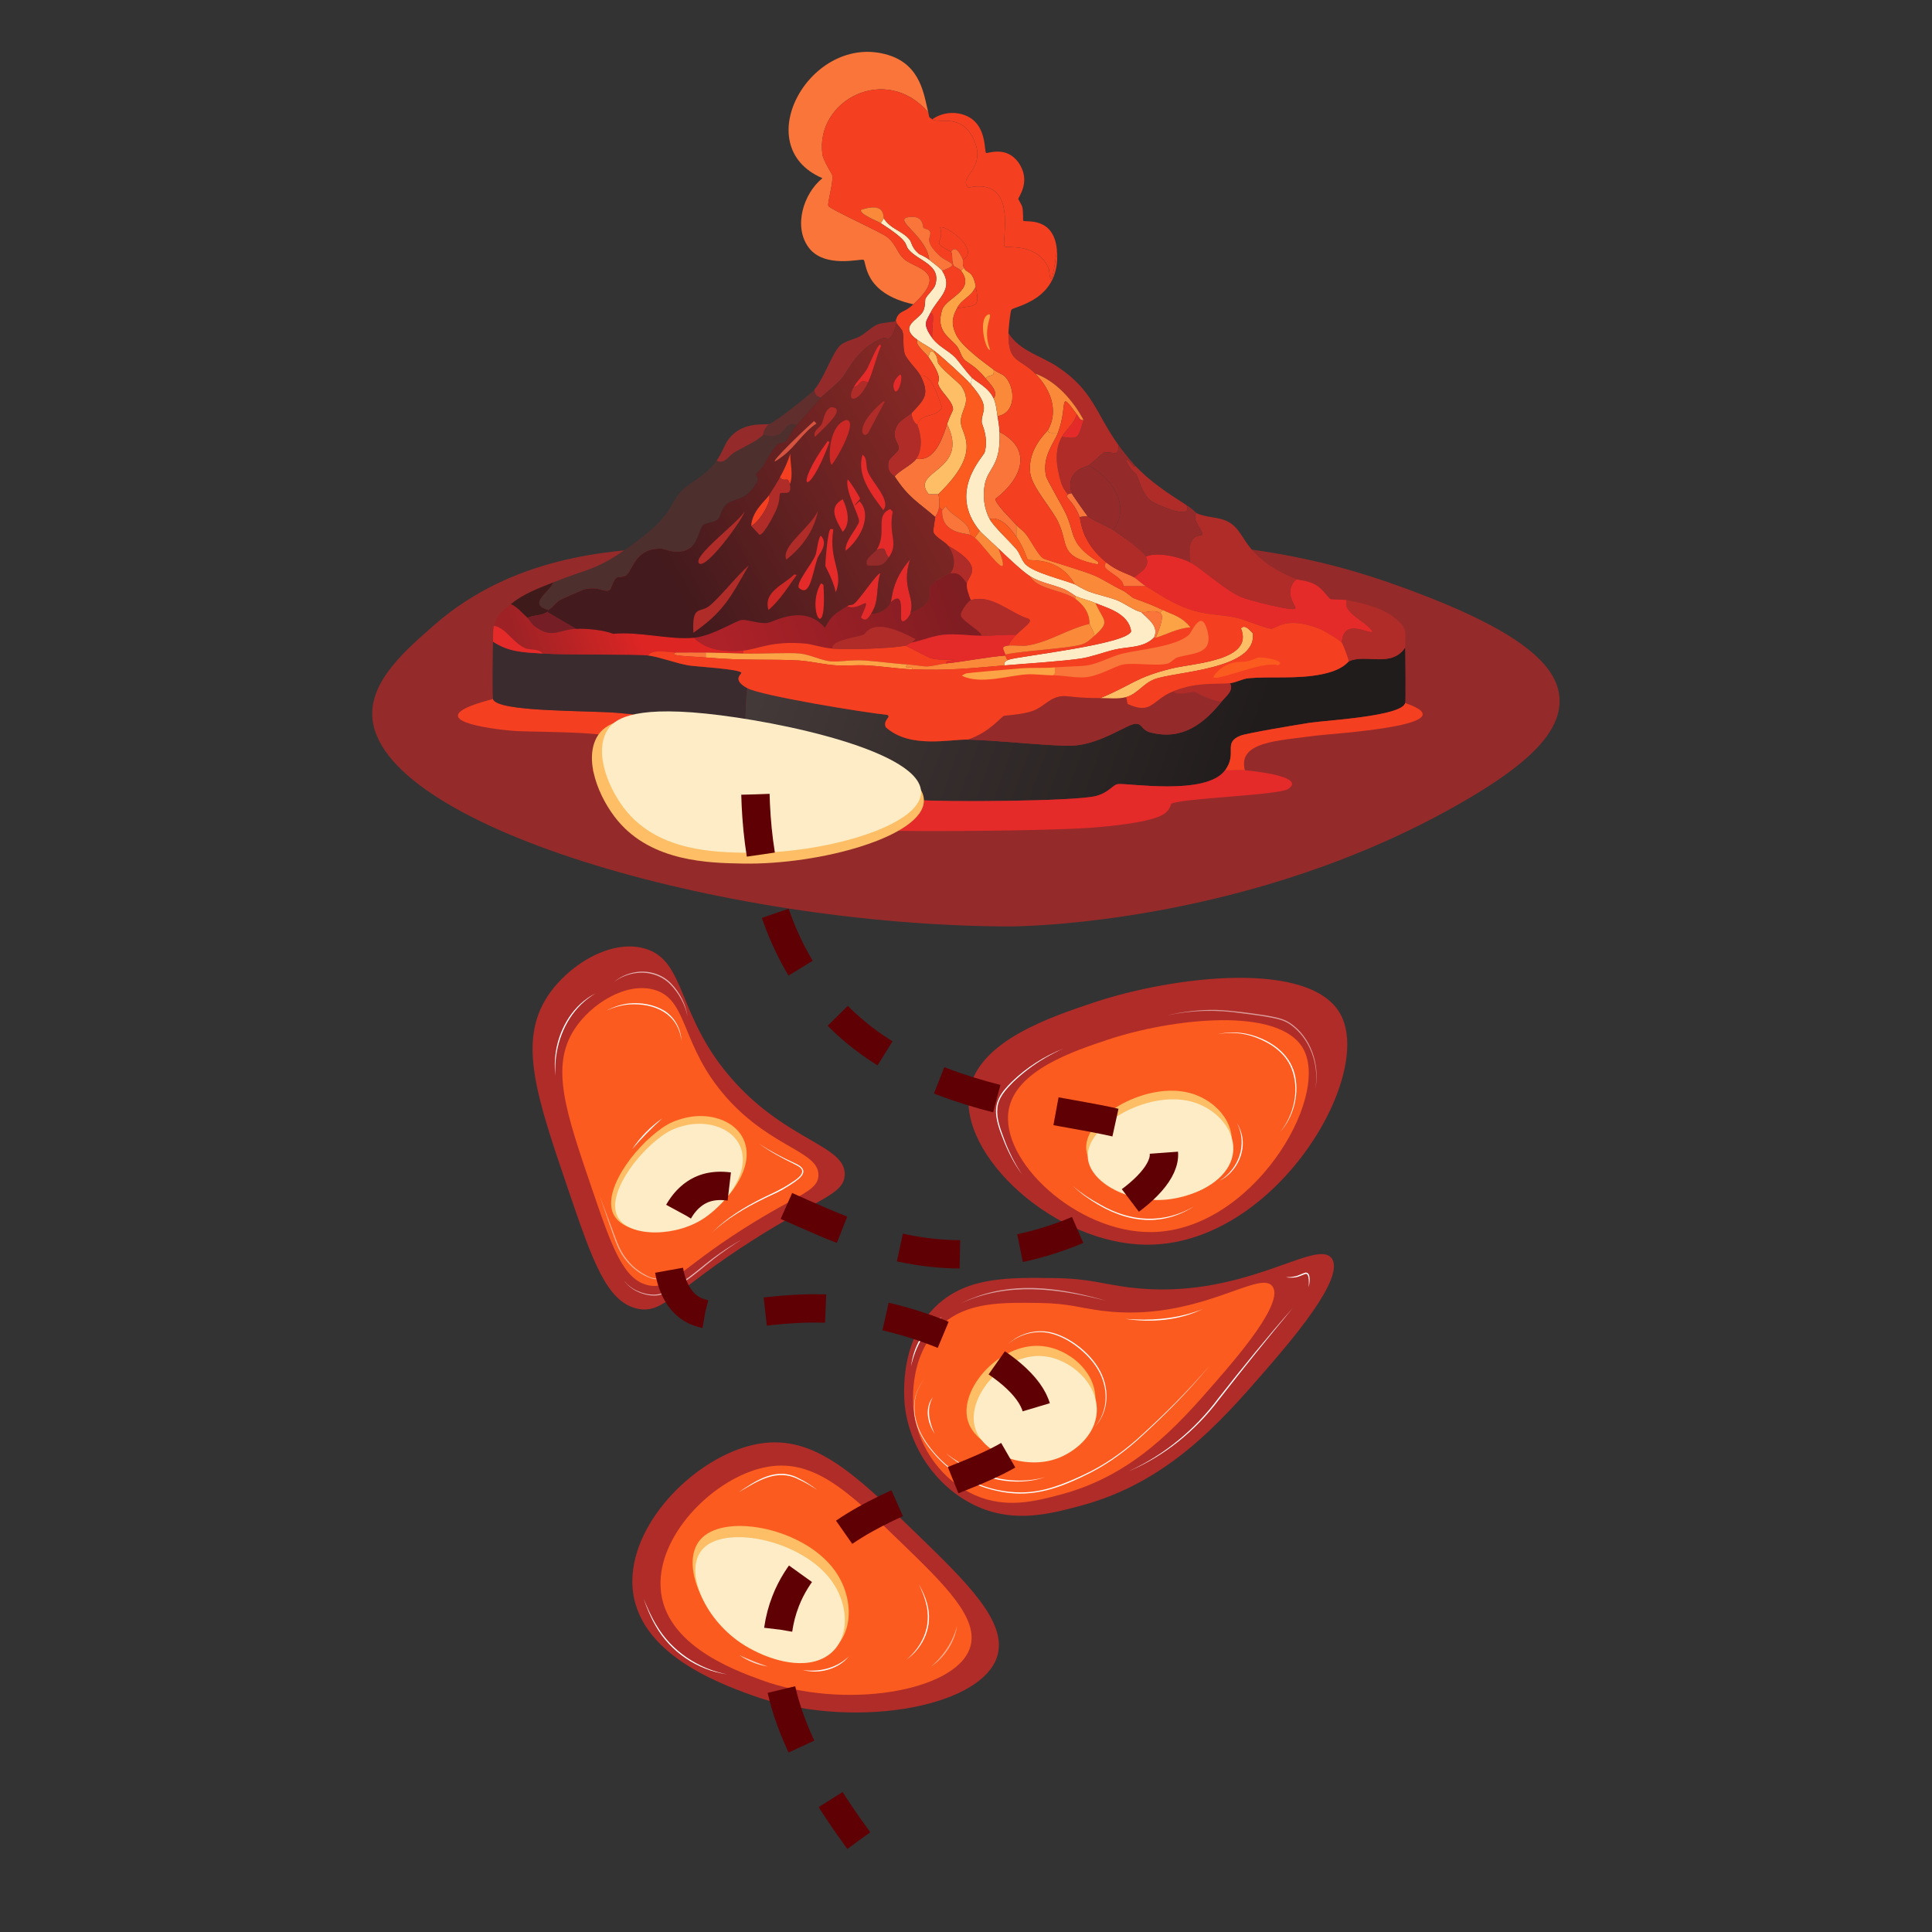 <?xml version="1.0" encoding="utf-8"?>
<!-- Generator: Adobe Illustrator 28.3.0, SVG Export Plug-In . SVG Version: 6.00 Build 0)  -->
<svg version="1.1" id="Layer_1" xmlns="http://www.w3.org/2000/svg" xmlns:xlink="http://www.w3.org/1999/xlink" x="0px" y="0px"
	 viewBox="0 0 1500 1500" style="enable-background:new 0 0 1500 1500;" xml:space="preserve"><rect x="0" y="0" width="1500" height="1500" fill="#333333" stroke="none"/>
<style type="text/css">
	.st0{display:none;}
	.st1{display:inline;fill:#FBFBFB;}
	.st2{display:inline;fill:#A9C766;}
	.st3{display:inline;fill:#A6C465;}
	.st4{display:inline;fill:#A99146;}
	.st5{display:inline;fill:#659857;}
	.st6{display:inline;fill:#588853;}
	.st7{display:inline;fill:#8CAB56;}
	.st8{display:inline;fill:#62832E;}
	.st9{display:inline;fill:#687314;}
	.st10{display:inline;fill:#CDE7F1;}
	.st11{fill:none;stroke:#FFFFFF;stroke-miterlimit:10;}
	.st12{fill:#97B175;}
	.st13{fill:#2D5938;}
	.st14{fill:#588853;}
	.st15{fill:#53844A;}
	.st16{fill:#659857;}
	.st17{fill:#2C4C3D;}
	.st18{fill:#3A512F;}
	.st19{fill:#3D673D;}
	.st20{fill:#99B581;}
	.st21{fill:#7DB06D;}
	.st22{fill:#8CAB56;}
	.st23{fill:#6F8C58;}
	.st24{fill:#8CBC90;}
	.st25{fill:#C8D2A3;}
	.st26{fill:#BA8D54;}
	.st27{fill:#87745A;}
	.st28{fill:#798056;}
	.st29{fill:#A9C766;}
	.st30{fill:#CFDFDD;}
	.st31{fill:#427130;}
	.st32{fill:#A6C465;}
	.st33{fill:#FBFBFB;}
	.st34{fill:#EBF6F4;}
	.st35{fill:#30614E;}
	.st36{fill:#367353;}
	.st37{fill:#78987B;}
	.st38{fill:#C6CAC6;}
	.st39{fill:#A4C5BF;}
	.st40{fill:#E1E4DA;}
	.st41{fill:#306957;}
	.st42{fill:#54928E;}
	.st43{fill:#336F6B;}
	.st44{fill:#B3D1AD;}
	.st45{fill:#E8C059;}
	.st46{fill:#E9BE5C;}
	.st47{fill:#FBE9CE;}
	.st48{fill:#ABB9B3;}
	.st49{fill:#8FA497;}
	.st50{fill:#6CA898;}
	.st51{fill:#F2D89D;}
	.st52{fill:#FFFFFF;}
	.st53{opacity:0.75;}
	.st54{opacity:0.51;}
	.st55{opacity:0.55;}
	.st56{fill:#EDCB7D;}
	.st57{opacity:0.65;}
	.st58{opacity:0.62;}
	.st59{opacity:0.5;}
	.st60{fill:none;stroke:#42210B;stroke-width:22;stroke-miterlimit:10;stroke-dasharray:47;}
	.st61{fill:#388DB5;}
	.st62{fill:#4EA3C8;}
	.st63{fill:url(#SVGID_1_);}
	.st64{fill:#7CC7E0;}
	.st65{fill:#ABE1EE;}
	.st66{fill:#CDE7F1;}
	.st67{fill:#66B4D4;}
	.st68{fill:#EAF6F9;}
	.st69{fill:#D0DCE1;}
	.st70{fill:#0B84B0;}
	.st71{fill:#6DB5D0;}
	.st72{fill:#BCBCBC;}
	.st73{fill:#FAFDFD;}
	.st74{fill:none;stroke:#093B4F;stroke-width:22;stroke-miterlimit:10;stroke-dasharray:47;}
	.st75{fill:#AF2C28;}
	.st76{fill:#FC5B1F;}
	.st77{fill:#FDBE65;}
	.st78{fill:#FDECC5;}
	.st79{fill:#942B2A;}
	.st80{fill:#F53F21;}
	.st81{fill:url(#SVGID_00000182529797039492290110000016729683709492464027_);}
	.st82{fill:#3A2C2E;}
	.st83{fill:#E42B2A;}
	.st84{fill:#F9753A;}
	.st85{fill:#4D2F2D;}
	.st86{fill:url(#SVGID_00000009561033830812210760000013445333830324810640_);}
	.st87{fill:#5F2E2D;}
	.st88{fill:#3E1B1A;}
	.st89{fill:#FA8939;}
	.st90{fill:#FCA445;}
	.st91{fill:url(#SVGID_00000005982644851279487650000017795051466454448562_);}
	.st92{fill:#751E26;}
	.st93{fill:url(#SVGID_00000027579921149941464070000010362302763516065700_);}
	.st94{fill:#CC2825;}
	.st95{fill:#D5533F;}
	.st96{fill:none;stroke:#5F0005;stroke-width:22;stroke-miterlimit:10;stroke-dasharray:47;}
</style>
<g>
	<path class="st75" d="M892.32,966.36c97.76-1.12,174.36-129.8,148.69-178.44c-22.87-43.35-130.57-29.97-191.22-9.75
		c-34.24,11.41-90,29.99-97.1,68.39C743.43,896.57,819.2,967.19,892.32,966.36z"/>
	<path class="st76" d="M894.09,956.59c77.63-0.89,138.45-103.07,118.07-141.7c-18.16-34.43-103.68-23.8-151.85-7.75
		c-27.19,9.06-71.47,23.82-77.11,54.31C775.87,901.18,836.03,957.26,894.09,956.59z"/>
	<path class="st77" d="M905.27,924.6c16.38-1.77,39.72-10.21,48.07-27.12c10.14-20.52-6.98-43.02-29.9-48.97
		c-32.98-8.57-78.24,17.03-80.08,40.61C841.73,909.94,874.06,927.96,905.27,924.6z"/>
	<g>
		<path class="st52" d="M994.02,878.78c10.89-13.47,15.21-33.44,8.52-49.67c-4.87-11.86-16.07-19.39-27.73-23.73
			c-9.41-3.56-19.83-4.29-29.76-2.38c9.88-2.34,20.45-1.76,30.02,1.66c14.84,5.22,27.46,15.3,30.62,31.39
			C1008.49,851.03,1004.09,867.35,994.02,878.78L994.02,878.78z"/>
	</g>
	<g>
		<path class="st52" d="M927.08,936.65c-28.7,18.15-58.03,11.07-84.21-7.69c-3.48-2.52-6.82-5.22-9.95-8.15
			c6.53,5.56,13.68,10.31,21.21,14.36C877.61,948.76,903.25,950.52,927.08,936.65L927.08,936.65z"/>
	</g>
	<g>
		<path class="st52" d="M793.56,911.91c-6.31-8.61-11.22-18.22-14.99-28.19c-1.95-4.95-3.85-10-4.77-15.32
			c-2.32-12.62,3.27-20.09,11.78-28.52c11.51-11.17,25.31-19.9,40.18-25.85c-9.73,4.34-19.02,9.67-27.48,16.11
			c-4.22,3.22-8.28,6.67-12.07,10.38c-5.43,5.57-11.21,11.81-11.84,19.88c-0.78,7.99,2.18,15.63,4.9,23.04
			C782.87,893.47,787.6,903.06,793.56,911.91L793.56,911.91z"/>
	</g>
	<g>
		<path class="st52" d="M946.88,916.74c15.1-9.38,21.8-28.35,13.65-44.58c1.13,1.84,2.02,3.83,2.74,5.88
			C968.56,892.68,960.59,909.95,946.88,916.74L946.88,916.74z"/>
	</g>
	<g class="st53">
		<path class="st52" d="M937.33,920.99c-5.8,3.81-12.62,6.18-19.54,6.74C924.46,925.8,930.87,923.59,937.33,920.99L937.33,920.99z"
			/>
	</g>
	<g class="st54">
		<path class="st52" d="M1021.17,845.8c3.31-18.89-3.94-39.98-20.14-50.86c-5.35-3.52-11.98-4.42-18.19-5.59
			c-6.34-1.1-12.75-1.87-19.15-2.69c-19.16-2.86-38.71-2.44-57.65,1.75c12.56-3.04,25.5-4.6,38.44-4.33
			c12.94,0.52,25.73,2.39,38.53,4.29c6.34,1.22,13.02,2.16,18.53,5.82C1017.93,805.24,1025.06,826.79,1021.17,845.8L1021.17,845.8z"
			/>
	</g>
	<path class="st78" d="M906.48,931.28c16.38-1.77,39.72-10.21,48.07-27.12c10.14-20.52-6.98-43.02-29.9-48.97
		c-32.98-8.57-78.24,17.03-80.08,40.61C842.94,916.62,875.27,934.65,906.48,931.28z"/>
</g>
<g>
	<path class="st75" d="M839.43,1168.94c66.53-17.97,106.94-63.33,142.03-103.75c19.63-22.62,63.71-73.4,52.39-88.31
		c-12.14-16-69.53,33.65-157.11,22.67c-20.11-2.52-30.88-6.87-57.86-7.24c-35.96-0.5-67.48-0.94-91.07,20.74
		c-32.09,29.49-25.49,77.84-24.92,81.56c5.05,33.24,27.11,62.41,56.53,75.29C788,1182.41,814.62,1175.64,839.43,1168.94z"/>
	<path class="st76" d="M824.45,1160.11c55.93-15.1,89.91-53.24,119.4-87.22c16.51-19.01,53.56-61.71,44.04-74.24
		c-10.21-13.45-58.46,28.29-132.09,19.06c-16.91-2.12-25.96-5.77-48.64-6.09c-30.24-0.42-56.73-0.79-76.57,17.44
		c-26.98,24.8-21.43,65.44-20.95,68.57c4.25,27.95,22.79,52.47,47.53,63.3C781.22,1171.44,803.59,1165.75,824.45,1160.11z"/>
	<path class="st77" d="M817.32,1125.94c13.75-5.08,31.37-18.33,33.02-37.19c2.01-22.88-20.51-42.3-42.57-43.76
		c-31.75-2.1-62.82,32.98-56.55,57.3C756.77,1123.78,791.12,1135.62,817.32,1125.94z"/>
	<g>
		<path class="st73" d="M849.65,1108.21c11.46-12.88,11.12-31.43,2.34-45.65c-7.53-12.31-22.62-24.19-36.78-27.44
			c-11.36-2.59-23.7,0.7-32.47,8.35c8.59-8.08,21.09-11.57,32.64-9.13c14.45,3.16,29.81,15.12,37.39,27.75
			C861.61,1076.48,861.71,1095.61,849.65,1108.21L849.65,1108.21z"/>
	</g>
	<g>
		<path class="st52" d="M939.1,1060.35c-17.05,20.72-36.12,39.68-55.99,57.69c-12.52,11.11-26.47,20.88-41.71,27.94
			c-22.5,10.95-43.09,17.3-68.19,11.35c-19.8-4.36-37.78-15.59-50.33-31.51c-8.49-10.26-14.64-23.5-12.97-37.08
			c0.79-6.67,3.53-13.13,7.94-18.19c-4.35,5.12-6.99,11.58-7.69,18.22c-1.47,13.48,4.73,26.52,13.17,36.69
			c16.61,21.09,43.13,33.44,69.91,33.23c16.84-0.07,32.76-6.41,47.79-13.49c15.2-6.97,29.11-16.61,41.64-27.65
			C902.59,1099.64,921.74,1080.77,939.1,1060.35L939.1,1060.35z"/>
	</g>
	<g class="st55">
		<path class="st52" d="M858.87,1009.96c-38.06-9.71-76.27-14.85-113.18,2.08c4.32-2.15,8.8-4,13.36-5.61
			C791.41,994.91,826.71,1000.5,858.87,1009.96L858.87,1009.96z"/>
	</g>
	<g>
		<path class="st52" d="M1003.76,1015.49c-19.48,23.31-38.51,46.96-57.18,70.91c-18.25,24.35-42.58,44.19-70.68,56.06
			c27.7-12.54,51.75-32.35,69.9-56.68C964.53,1061.89,983.7,1038.3,1003.76,1015.49L1003.76,1015.49z"/>
	</g>
	<g>
		<path class="st52" d="M1016.12,999.45c-0.06-2.2,0.81-10.58-2.34-10.44c-2.72,0.8-5.34,2.43-8.29,2.72
			c-2.35,0.36-4.75,0.35-7.09-0.06c2.35,0,4.69-0.18,6.94-0.7c2.95-0.5,5.41-2.21,8.33-2.94
			C1018.22,987.88,1016.64,996.72,1016.12,999.45L1016.12,999.45z"/>
	</g>
	<g>
		<path class="st52" d="M811.33,1146.95c-23.42,7.65-49.05,1.71-68.82-12.34c-2.82-1.98-5.56-4.07-8.17-6.31
			c2.75,2.06,5.54,4.07,8.44,5.9C763.01,1147.61,787.59,1153.28,811.33,1146.95L811.33,1146.95z"/>
	</g>
	<g>
		<path class="st52" d="M725.65,1113.12c-4.82-7.21-7.33-17.07-3.41-25.22c0.58-1.12,1.26-2.2,2.09-3.14
			C718.95,1093.49,721.52,1104.41,725.65,1113.12L725.65,1113.12z"/>
	</g>
	<g>
		<path class="st52" d="M731.67,1022.3c-13.17,8.74-21.07,23.37-24.33,38.57c0.23-1.95,0.59-3.88,1.01-5.81
			C711.38,1041.69,719.42,1028.93,731.67,1022.3L731.67,1022.3z"/>
	</g>
	<g>
		<path class="st52" d="M933.8,1016.35c-18.59,8.98-40.05,10.62-60.28,7.63c2.56,0.18,5.11,0.36,7.67,0.43
			C899.05,1025.18,917.13,1023.04,933.8,1016.35L933.8,1016.35z"/>
	</g>
	<path class="st78" d="M820.6,1132.43c13.07-4.71,29.67-17.36,30.89-35.8c1.48-22.39-20.45-41.85-41.6-43.71
		c-30.43-2.67-59.49,31.1-53.01,55.06C762.59,1129.14,795.7,1141.4,820.6,1132.43z"/>
</g>
<g>
	<path class="st75" d="M583.03,1315.93c75.45,27.65,177.19,10.94,190.94-29.15c9.18-26.77-22.95-57.88-62.97-96.64
		c-48.74-47.2-80.95-78.4-125.82-68.44c-44.16,9.8-93.3,57.85-94.21,104.72C489.88,1281.79,556.67,1306.27,583.03,1315.93z"/>
	<path class="st76" d="M590.94,1304.32c64.04,23.47,150.41,9.28,162.08-24.75c7.79-22.72-19.48-49.13-53.45-82.03
		c-41.37-40.07-68.72-66.55-106.8-58.09c-37.49,8.32-79.2,49.1-79.97,88.89C511.87,1275.35,568.56,1296.13,590.94,1304.32z"/>
	<path class="st77" d="M573.94,1272.78c16.17,11.02,43.72,21.5,64.17,13.03c24.82-10.29,26.48-43.23,10.29-66.08
		c-23.3-32.87-83.76-45.08-103.41-25.73C527.63,1211.09,543.14,1251.78,573.94,1272.78z"/>
	<g>
		<path class="st52" d="M703.67,1288.68c13.02-10.99,19.62-26.54,15.42-43.41c-1.22-5.28-3.37-10.32-5.75-15.23
			c2.75,4.73,5.09,9.73,6.5,15.05C724.53,1261.95,717.58,1278.55,703.67,1288.68L703.67,1288.68z"/>
	</g>
	<g>
		<path class="st52" d="M564.48,1299.97c-22.97-3.34-43.98-17.4-55.42-37.65c-3.89-6.64-6.83-13.78-9.31-21.04
			c2.87,7.11,5.97,14.14,9.97,20.65C521.46,1281.87,541.87,1295.53,564.48,1299.97L564.48,1299.97z"/>
	</g>
	<g>
		<path class="st52" d="M573.06,1158.86c14.13-9.69,30.07-20.31,47.24-11.02c5.14,2.48,9.9,5.64,14.4,9.08
			c-4.74-3.08-9.56-6.08-14.73-8.38C602.82,1139.76,587.72,1150.28,573.06,1158.86L573.06,1158.86z"/>
	</g>
	<g>
		<path class="st52" d="M623.13,1296.51c12.71,2,26.56-1.37,35.9-10.48c-1.02,1.27-2.18,2.44-3.4,3.54
			C646.85,1297.02,634.18,1299.56,623.13,1296.51L623.13,1296.51z"/>
	</g>
	<g class="st53">
		<path class="st52" d="M596,1293.86c-7.81-1.2-15.41-4.23-21.88-8.77C581.3,1288.44,588.5,1291.32,596,1293.86L596,1293.86z"/>
	</g>
	<g class="st54">
		<path class="st52" d="M722.92,1293.95c8.31-7.27,15.08-16.47,18.7-26.96c0.6-1.47,0.94-3.02,1.46-4.54
			C741.13,1275.13,733.43,1286.7,722.92,1293.95L722.92,1293.95z"/>
	</g>
	<path class="st78" d="M575.17,1275.58c15.56,10.5,41.96,20.65,61.34,13.02c23.52-9.27,24.66-39.99,8.92-61.52
		c-22.65-30.98-80.45-43.19-98.92-25.4C530.2,1217.39,545.53,1255.57,575.17,1275.58z"/>
</g>
<g class="st57">
	<path class="st52" d="M636.76,896.46c8.79,6.69,9.24,20.4,1.53,28.1c-2.47,2.51-5.57,4.36-8.92,5.28c3.17-1.29,6.08-3.26,8.35-5.8
		C644.8,916.24,644.44,903.74,636.76,896.46L636.76,896.46z"/>
</g>
<g>
	<path class="st75" d="M569.89,839.54c-45.16-50.1-36.54-93.92-69.53-103.17c-26.55-7.45-59.66,13.2-75.36,37.33
		c-22.9,35.2-8.52,77.42,16.09,149.67c18.88,55.42,29.88,87.7,54.06,92.74c20.14,4.2,28.77-14.81,90.02-53.71
		c50.78-32.25,69.76-35,70.65-49.89C657.21,889.44,612.25,886.53,569.89,839.54z"/>
	<path class="st76" d="M564.89,853.07c-37.05-41.11-29.98-77.06-57.04-84.65c-21.78-6.11-48.95,10.83-61.83,30.63
		c-18.79,28.88-6.99,63.52,13.2,122.8c15.49,45.47,24.51,71.95,44.35,76.09c16.53,3.44,23.6-12.15,73.86-44.07
		c41.66-26.46,57.23-28.72,57.97-40.93C636.53,894.01,599.65,891.63,564.89,853.07z"/>
	<path class="st77" d="M549.03,943.53c13.89-9.85,30.96-29.02,30.68-47.92c-0.34-22.93-26.06-33.73-49.38-27.26
		c-4.74,1.32-9.75,2.85-16.3,7.41c-22.48,15.64-47.93,50.66-36.92,68.45C487.13,960.38,525.87,959.95,549.03,943.53z"/>
	<g>
		<path class="st52" d="M589.18,887.88c8.85,5.84,18.2,10.79,27.83,15.19c6.64,2.9,9.53,6.54,3.19,12.13
			c-4.12,3.45-8.71,6.08-13.32,8.8c-4.67,2.55-9.58,4.53-14.32,6.92c-14.24,6.97-27.98,15.11-39.66,25.96
			c11.29-11.29,25.02-19.72,39.25-26.77c7.13-3.49,14.4-6.62,21.03-11.04c3.14-2.17,10.9-6.29,9.45-10.79
			c-1.05-2.26-3.85-3.34-5.97-4.52C607.14,899.19,597.78,894.08,589.18,887.88L589.18,887.88z"/>
	</g>
	<g>
		<path class="st52" d="M529.11,808.28c-2.5-21.41-20.79-29.61-40.47-28.45c-6.16,0.49-12.18,2.24-17.77,4.86
			c5.43-3,11.48-4.96,17.7-5.63c9.28-0.84,19.12,0.82,27.17,5.64C523.82,789.67,528.75,798.88,529.11,808.28L529.11,808.28z"/>
	</g>
	<g>
		<path class="st52" d="M514.26,868.25c-8.3,7.47-16.13,15.48-23.43,23.93C497.07,882.85,505.08,874.68,514.26,868.25L514.26,868.25
			z"/>
	</g>
	<g class="st58">
		<path class="st52" d="M533.8,789.08c-1.92-9.44-6.81-18.08-13.45-24.93c-6.74-6.79-16.63-9.89-26.09-8.7
			c-6.32,0.71-12.43,3.14-17.58,6.99c4.91-4.19,11.08-6.86,17.48-7.75c9.64-1.44,20.01,1.73,26.83,8.82
			C527.68,770.5,532.43,779.47,533.8,789.08L533.8,789.08z"/>
	</g>
	<g>
		<path class="st52" d="M462.45,771.23c-16.57,9.68-26.72,26.71-30.12,45.33c-1.14,6.14-1.49,12.42-1.15,18.69
			c-0.75-6.25-0.59-12.6,0.39-18.82C434.52,797.75,445.25,779.87,462.45,771.23L462.45,771.23z"/>
	</g>
	<g class="st59">
		<path class="st52" d="M522.89,986.74c-3.81,4.76-10.37,7.72-16.47,6.04c-5.92-1.76-11.28-5.16-15.82-9.32
			c-3-2.82-5.62-6.01-7.85-9.48c-4.27-7.05-6.5-14.99-9.33-22.64c-2.02-5.73-6.03-17.34-7.95-23.1c2.22,5.69,6.56,17.12,8.68,22.84
			c2.96,7.51,5.18,15.49,9.45,22.37c2.15,3.4,4.71,6.57,7.63,9.35c2.92,2.79,6.25,5.1,9.83,6.99
			C508.64,994.46,516.86,993.38,522.89,986.74L522.89,986.74z"/>
	</g>
	<g class="st58">
		<path class="st52" d="M575.93,962.32c-7.64,4.77-15.08,9.87-22.18,15.41c-7.11,5.54-13.83,11.61-21.26,16.74
			c-6.57,4.32-13.16,9.26-20.94,11.13c-5.65,0.93-11.52-0.41-16.64-2.78c-4.12-1.93-7.69-4.93-10.43-8.51
			c2.91,3.43,6.5,6.31,10.63,8.06c4.08,1.81,8.54,2.85,12.99,2.75c4.46,0.02,8.58-2.05,12.48-4.19c3.91-2.19,7.64-4.72,11.33-7.28
			c7.47-5.05,14.15-11.13,21.37-16.53C560.5,971.69,568.07,966.74,575.93,962.32L575.93,962.32z"/>
	</g>
	<path class="st78" d="M547.82,945.02c13.08-9.27,29.15-27.33,28.89-45.12c-0.32-21.6-24.54-31.77-46.5-25.67
		c-4.46,1.24-9.18,2.69-15.35,6.98c-21.16,14.73-45.14,47.71-34.76,64.45C489.53,960.88,526.01,960.48,547.82,945.02z"/>
</g>
<g>
	<g>
		<path class="st79" d="M514.5,425.25c-41.34,2.08-116.34,6.86-176.79,59.53c-22.67,19.75-49.42,43.07-48.71,70.36
			c2.22,84.93,269.34,163.33,494.29,164.16c7.95,0.03,188.18-1.28,353.58-97.41c43.95-25.54,75.36-51.1,73.96-79.38
			c-1.28-25.96-30.14-52.57-117.26-84.79C992.09,420.19,895.47,406.11,514.5,425.25z"/>
		<g>
			<g id="Background_00000176025957287753507500000001956462650451416486_" class="st0">
				<path class="st1" d="M1122.44-51c0,393.27,0,393.27,0,786.54c-393.27,0-393.27,0-786.54,0c0-393.27,0-393.27,0-786.54
					C729.18-51,729.18-51,1122.44-51z"/>
			</g>
			<g>
				<path class="st80" d="M578.63,567.32c-0.05,3.63-1.79,6.74,0,11.14c6.61,16.21,103.89,20.49,108.69,23.43
					c2.44,1.5,1.67,11.79,4.99,14.59c-11.46,10.26-47.13-1.6-49.54-0.77c-1.31,0.45,1.06,1.36,0.38,3.84
					c-0.98-1.95-3.85-3.87-5.76-4.61c-25.45-9.79-148.18-3.75-171.29-12.29c-19.7-7.28,15.49-16.9,31.49-17.67
					c7.89-19.51-79.38-15.68-100.62-17.67c-26.85-2.51-70.15-10.18-14.21-24.58c2.97,10.24,73.52,8.73,97.16,10.75
					C512.94,556.32,545.83,562.77,578.63,567.32z"/>
				<g>
					
						<linearGradient id="SVGID_1_" gradientUnits="userSpaceOnUse" x1="4090.7" y1="-994.453" x2="5118.183" y2="-621.104" gradientTransform="matrix(0.426 0 0 0.426 -1126.625 886)">
						<stop  offset="0" style="stop-color:#433938"/>
						<stop  offset="0.804" style="stop-color:#211C1C"/>
					</linearGradient>
					<path class="st63" d="M1090.95,545.81c-2.42,10.4-62.36,13.53-74.12,15.36c-8.74,1.36-49.05,8.07-53.77,9.99
						c-14,5.68-1.99,13.4-11.91,26.88c-14.83,20.16-75.98,9.63-83.34,10.75c-4.07,0.62-6.58,6.46-16.9,9.22
						c-15.52,4.15-118.21,4.81-138.26,3.07c-2.9-0.25-18.75-3.25-20.35-4.61c-3.32-2.8-2.55-13.1-4.99-14.59
						c-4.8-2.94-102.07-7.22-108.69-23.43c-1.79-4.39-0.05-7.5,0-11.14c0.16-10.94,0.36-22.13,1.54-33.03
						c10.72,5.84,90.53,18.95,108.69,20.74c3.49,1.96-3.64,3.81-1.15,9.6c18.7,16.86,49.62,9.28,63.75,9.6
						c24.68,0.55,68.19,5.64,82.57,4.61c21.15-1.51,41.79-16.95,47.62-16.9c6.09,0.06,3.71,4.82,12.29,6.91
						c24.17,5.9,40.67-6.87,54.92-24.58c3.13-3.89,9.13-8.13,6.14-13.83c4.47-0.47,9.58-3.4,14.21-3.84
						c17.38-1.65,37.38,0.85,56.84-3.07c16.81-3.39,20.05-9.47,21.12-9.99c12.95-6.28,33.07,5.32,43.78-10.75
						C1091.1,509.24,1091.44,543.72,1090.95,545.81z"/>
					<path class="st82" d="M421.17,507.41c22.15,1.42,71.96,0.21,82.19,1.54c8.65,1.12,21.57,6.03,31.11,7.68
						c5.41,0.94,40.21,2.8,41.09,5.76c0.32,1.07-7.59,5.26,4.61,11.91c-1.18,10.9-1.37,22.09-1.54,33.03
						c-32.8-4.55-65.69-11-98.7-13.83c-23.64-2.02-94.19-0.51-97.16-10.75c-0.62-2.14-0.26-39.21,0-44.55
						C395.19,506.41,407.01,506.5,421.17,507.41z"/>
				</g>
				<path class="st83" d="M966.52,598.05c4.44,0.28,48.82,4.72,33.41,14.59c-7.5,4.81-85.47,7.25-90.64,11.52
					c-0.36,0.3-0.68,4.37-5.38,7.68c-9.58,6.75-43.58,9.8-56.07,10.75c-39.43,3.02-197.64,4.22-231.97-0.77
					c-21.86-3.18-30.25-9.11-3.07-15.36c13.16-3.03,28.67-0.81,30.34-6.91c0.68-2.48-1.7-3.39-0.38-3.84
					c2.41-0.83,38.08,11.02,49.54,0.77c1.61,1.36,17.45,4.36,20.35,4.61c20.05,1.74,122.74,1.08,138.26-3.07
					c10.32-2.76,12.83-8.59,16.9-9.22c7.36-1.13,68.51,9.41,83.34-10.75C956.21,598.31,961.49,597.73,966.52,598.05z"/>
				<path class="st84" d="M720.73,87.26c-32.86-38.28-87.95-9.49-82.19,32.64c0.65,4.76,7.51,15.21,7.68,16.13
					c1,5.48-4.02,21.7-3.07,23.81c1.18,2.62,40.92,20.34,45.7,24.2c7.37,5.95,7.55,12.64,13.83,17.67
					c8.84,7.07,34.19,9.1,6.53,34.56c-39.58-8.63-36.24-33.44-38.79-34.56c-2.26-0.99-30.43,6.9-42.63-9.6
					c-11.94-16.16-4.11-41.77,10.75-53.77c-58.91-25.07-8.66-113.88,51.08-95.63C715.42,50.59,717.42,74.57,720.73,87.26z"/>
				<path class="st85" d="M618.57,329.98c-3.66,4.07-7.83,12.23-8.45,12.67c-5.29,3.73-4.39-5.02-17.67,19.2
					c-0.86,1.56-5.3,5.74-5.38,6.14c-0.64,3.21,4.37,1.64-2.3,10.75c-6.83,9.34-14.47,8.34-19.59,11.91
					c-6.14,4.27-4.8,10.24-8.45,13.06c-2.31,1.78-8.86,2.29-10.75,3.84c-3.05,2.5-3.91,13.35-9.99,17.67
					c-9.14,6.49-19.51,0.9-22.27,0.77c-20.8-0.97-22.96,17.82-27.65,20.74c-2.39,1.49-6.6,1.37-6.91,1.54
					c-3.54,1.92-3.96,8.72-6.14,9.99c-3.37,1.95-8.5-3.31-19.2-0.77c-1.02,0.24-18.33,7.86-19.2,8.45
					c-3.95,2.67-3.97,4.27-8.83,7.68c-16.33-4.82,0.1-12.78,3.84-21.51c26.44-10.68,32.56-8.9,57.99-26.88
					c33.68-23.82,30.93-31.04,39.56-41.86c7.69-9.64,19.01-11.84,29.19-25.73c5.95,3.31,9.57-3.75,13.44-6.14
					c5.63-3.48,19.05-9.49,22.66-13.83C611.96,342.7,606.79,325.86,618.57,329.98z"/>
				<path class="st83" d="M924.27,436.74c8.89,4.63,26.32,21.28,39.56,26.88c5.05,2.14,39.85,11.35,41.86,8.83
					c1.32-1.64-10.13-12.41,0.77-22.66c1.2,0.5,8.6,0.91,14.21,3.84c6.24,3.25,10.79,10.95,12.29,11.52
					c1.41,0.53,10.24,0.3,12.67,0.77c-3.34,10.08,13.1,15.03,19.97,24.2c-0.56,3.94-22.62-11.86-23.81,8.83
					c-1.56-2.04-14.21-9.54-17.28-10.75c-26.26-10.34-33.73,0.1-37.64,0c-3.22-0.09-22.65-7.69-26.12-8.45
					c-10.52-2.3-22.65-2.48-33.03-5.38c-16.92-4.72-28.38-13.63-38.02-19.2c-3.33-1.92-6.36-5.09-9.22-6.91
					c5.25-4.22,13.06-8.16,9.22-16.13C898.42,428.25,915.7,432.28,924.27,436.74z"/>
				<path class="st75" d="M1006.46,449.8c-10.9,10.25,0.55,21.02-0.77,22.66c-2.01,2.51-36.81-6.69-41.86-8.83
					c-13.24-5.6-30.67-22.25-39.56-26.88c-3.41-25.09,8-19.35,9.22-21.89c1.01-2.1-8.93-12.15-4.61-16.51
					c7.61,3.75,17.2,2.61,24.96,6.91C968.74,413.51,963.49,431.9,1006.46,449.8z"/>
				
					<linearGradient id="SVGID_00000073723548499520323700000001815012789553031337_" gradientUnits="userSpaceOnUse" x1="3806.218" y1="-939.512" x2="3599.587" y2="-874.966" gradientTransform="matrix(0.426 0 0 0.426 -1126.625 886)">
					<stop  offset="0" style="stop-color:#DD2524"/>
					<stop  offset="1" style="stop-color:#9E2225"/>
				</linearGradient>
				<path style="fill:url(#SVGID_00000073723548499520323700000001815012789553031337_);" d="M409.65,479.76
					c0.42,0.39,3.61,5.1,4.99,6.14c13.97,10.56,18.43,3.05,32.64,2.3c8.2-0.43,21.28,0.93,28.8,3.84
					c20.14-1.93,43.97,4.86,62.6,3.07c9.98,10.03,24.9,11.22,38.41,9.99c0,1.15,0,1.15,0,2.3c-9.73-0.27-19.45-0.62-29.19-0.77
					c-7.68-0.12-15.36,0.04-23.04,0c-5.41-0.03-18.77-3.08-21.51,2.3c-10.23-1.33-60.03-0.11-82.19-1.54
					c-1.62-3.51-10.78-3.12-12.67-3.84c-10.07-3.84-15.38-16.04-24.96-17.67c1.82-8,7.18-12.16,13.06-16.9
					C401.31,470.9,405.63,476.05,409.65,479.76z"/>
				<path class="st80" d="M820.58,194.02c-2.26,16.38-4.74,32.12-6.14,14.98c-8.74-21.22-33.37-15.98-34.56-17.67
					c-2.65-3.75,11.61-54.19-28.04-45.7c-8.57-8.51,14.71-14.21,4.22-37.25c-9.36-20.56-26.32-12.06-32.26-15.75
					c8.31-5.91,19.92-6.61,28.8-1.54c13.72,7.84,11.43,26.96,13.06,27.65c1.29,0.55,15.62-5.72,24.96,7.3
					c10.38,14.47-0.02,26.91,0,28.42c0.01,0.44,2.8,4.86,3.07,6.14c0.91,4.3,0.46,10.31,0.77,10.75
					C795.6,172.96,818.14,167.41,820.58,194.02z"/>
				<path class="st75" d="M868.2,345.34c1.01,10.57-4.4,4.47-11.14,6.14c-1.22,0.3-8.47,7.56-11.91,9.99
					c-1.19,0.84-18.5,3.6-13.06,21.51c-1.54,0.38-1.54,0.38-3.07,0.77c-0.24-0.49-3.74-3.96-5.38-9.6
					c-3.43-11.82-5.33-24.11,0.77-34.95c13.78,1.87,12.22,1.3,16.9-13.06c-8-15.02-21.36-30.37-37.64-36.1
					c-12.5-12.44-21.07-8.09-20.74-31.49c8.58,13.93,25.27,17.65,38.02,26.12C848.94,303.24,850.69,320.87,868.2,345.34z"/>
				<path class="st80" d="M966.52,598.05c-5.03-0.31-10.31,0.27-15.36,0c9.91-13.48-2.09-21.2,11.91-26.88
					c4.72-1.92,45.02-8.63,53.77-9.99c11.76-1.83,71.71-4.96,74.12-15.36c51.29,17.5-58.1,23.76-69.51,25.35
					C992.53,575.17,960.69,575.6,966.52,598.05z"/>
				<path class="st75" d="M1090.95,502.8c-10.71,16.07-30.83,4.47-43.78,10.75c-0.3-2.8-4.6-13.58-5.38-14.59
					c1.19-20.69,23.25-4.9,23.81-8.83c-6.87-9.16-23.31-14.11-19.97-24.2c12.29,2.37,27.23,5.7,37.25,13.83
					C1093.66,488.49,1090.69,490.75,1090.95,502.8z"/>
				<path class="st79" d="M695.38,249.33c1.21-0.06,0.58,1.18,0.77,1.54c-5.13,17.8-7.23,10.38-10.37,11.52
					c-20.03,7.28-27.72,26.24-31.88,31.11c-4.51,5.28-13.33,11.83-16.13,14.98c-3.66,0.27-5.87-2.73-5.38-6.14
					c7.43-8.61,14.18-29.54,20.35-34.56c3.78-3.07,10.84-4.39,15.36-6.91c4.31-2.4,8.83-7.38,13.83-9.22
					C685.06,250.49,694.55,249.92,695.38,249.33z"/>
				<path class="st87" d="M637.77,308.47c-6.39,7.19-12.77,14.36-19.2,21.51c-11.79-4.11-6.61,12.73-26.12,7.68
					c0.31-0.37-0.5-3.22,4.61-8.45c4.2-1.01,31.72-22.7,35.33-26.88C631.9,305.74,634.11,308.74,637.77,308.47z"/>
				<path class="st75" d="M881.26,361.47c11.44,12.29,25.78,21.71,39.94,30.72c5.84,12.76-24.29-0.92-27.27-3.07
					c-7.5-5.42-9.47-16.76-11.91-21.12c-0.32-0.57-3.96-2.27-7.68-9.99C873.71,351.97,881.46,366.09,881.26,361.47z"/>
				<path class="st79" d="M597.06,329.21c-5.11,5.23-4.3,8.08-4.61,8.45c-3.6,4.34-17.03,10.35-22.66,13.83
					c-3.87,2.39-7.5,9.45-13.44,6.14c4.18-5.7,6.16-12.44,9.22-16.51C576.19,326.98,593.27,330.12,597.06,329.21z"/>
				<path class="st88" d="M429.62,452.11c-3.74,8.73-20.17,16.68-3.84,21.51c-0.07,0.05-0.69,1.49-0.77,1.54
					c-6.13,3.42-9.97,1.92-15.36,4.61c-4.01-3.7-8.34-8.86-13.06-10.75C406.77,460.81,417.65,456.94,429.62,452.11z"/>
				<path class="st83" d="M421.17,507.41c-14.16-0.91-25.98-1-38.41-9.22c0.22-4.49-0.28-7.67,0.77-12.29
					c9.58,1.63,14.89,13.82,24.96,17.67C410.39,504.29,419.55,503.9,421.17,507.41z"/>
				<path class="st78" d="M771.42,309.24c2.04,4.53,2.21,9.07,3.07,13.83c0.75,4.12,1.36,8.11,1.54,12.29
					c1.17,27-9.04,27.52-11.52,41.09c-1.62,8.84-0.37,18.61,3.84,26.5c3.08,5.75,15.11,16.85,20.74,23.43
					c2.93,3.42,3.98,8.66,7.3,11.91c6.68,6.53,28.39,11.56,38.02,15.36c0.54,0.21,6.93,4.06,10.37,5.38
					c7.24,2.77,15.01,4.19,22.27,6.91c5.14,1.92,13.76,8.27,18.82,9.22c5.47,5.3,14.51,11.48,9.99,19.97
					c-8.15,8.18-20.29,6.82-30.34,9.22c-8.53,2.04-17.51,5.52-26.12,6.91c-12.34,2-43.74,4.08-59.53,5.38
					c-0.78-2.78,1.48-3.82,3.84-4.61c7.79-2.59,91.57-11.82,94.48-21.89c-1.96-14.3-19.73-18.4-27.65-21.89
					c-4.95-2.18-10.39-3.26-15.36-5.38c-0.48-0.2-5.02-3.76-8.83-5.38c-8.68-3.68-18.33-4.94-26.5-9.99
					c-5.93-3.66-18.89-15.99-24.58-21.51c-3.84-3.73-12.57-11.39-14.59-13.83c-25.22-30.35,2.88-57.64,3.84-61.06
					c3.16-11.33-2.23-21.81-2.3-23.04c-0.57-9.59,7.82-10.72-8.45-29.57c0.38-2.69,0.38-2.69,0.77-5.38
					C757.6,296.28,767.57,300.7,771.42,309.24z"/>
				<path class="st77" d="M725.34,273.91c2.69,2.54,2.69,7.53,3.07,8.07c4.84,6.86,16.25,14.92,18.43,18.43
					c8.1,12.99-1.84,18-0.77,28.42c0.92,9.01,16.71,22.07-17.67,54.92c-3.65,0-3.65,0-7.3,0c-15.42-18.77,32.42-17.24,14.21-54.54
					c1.65-5.09,4.57-10.54,4.61-11.14c0.39-6.33-10.14-14.22-11.52-19.97c-0.7-2.91,4.63-3.33-7.68-21.12
					C722.16,274.3,721.76,270.53,725.34,273.91z"/>
				<path class="st89" d="M821.35,336.12c-2.89,7.7-12.48,18.43-9.22,33.41c0.68,3.14,12.07,22.24,15.36,29.19
					c7.52,15.89,2.29,23.49,25.35,37.64c-0.19,0.96-0.19,0.96-0.38,1.92c-31.14-6.23-22.13-14.85-31.11-33.41
					c-5.05-10.44-20.1-26.57-21.51-37.64c-2.36-18.57,12.91-31.78,13.83-33.41C813.35,337.21,818.66,335.68,821.35,336.12z"/>
				<path class="st84" d="M728.41,383.74c1.05,2.42,1.1,7.45,0.77,9.99c-0.63,4.79-3,7.27-3.07,7.68
					c-13.69-11.94-20.49-14.65-31.49-31.49c3.76-4.79,13.46-8.92,16.9-13.83c14.16,2.73,20.24-15.88,23.81-26.88
					c18.21,37.29-29.63,35.76-14.21,54.54C724.76,383.74,724.76,383.74,728.41,383.74z"/>
				<path class="st84" d="M789.09,407.56c0,4.61,0,4.61,0,9.22c-4.62-6.69-11.91-15.95-20.74-13.83c-4.22-7.88-5.46-17.66-3.84-26.5
					c2.48-13.57,12.69-14.1,11.52-41.09c26.77,13.93,16.52,37.06-3.07,51.85C771.73,390.34,786.49,404.5,789.09,407.56z"/>
				<path class="st89" d="M871.28,458.25c3.47,1.63,7.14,5.31,8.83,6.14c1.75,0.87,10.85,3.54,22.66,9.22
					c-1.15,1.15-1.15,1.15-2.3,2.3c-4.99-3.07-10.06,0.08-14.59-0.77c-5.06-0.95-13.68-7.3-18.82-9.22
					c-7.27-2.72-15.04-4.15-22.27-6.91c-3.43-1.31-9.83-5.16-10.37-5.38c-12.46-21.96-34.25-17.6-36.48-19.2
					c-0.81-0.58-2.4-8.36-8.83-17.67c0-4.61,0-4.61,0-9.22c1.61,1.89,4.92,4.24,6.91,6.53c3.89,4.47,9.89,17.17,14.21,19.59
					c1.8,1.01,31.03,9.54,39.17,13.06C856.88,449.97,863.89,454.79,871.28,458.25z"/>
				<path class="st78" d="M686.16,169.44c5.36,8.6,14.23,9.56,19.97,16.51c1.94,2.35,1.41,6.07,7.3,11.14
					c0.35,0.3,5.19,2.18,8.07,4.61c2.08,1.75,8.86,6.66,9.99,8.45c9.27,14.73-3.58,21.26-9.22,33.03c-2.91,6.08-6.53,8.05,1.54,19.2
					c4.77,6.6,12.16,9.48,17.67,14.98c2.74,2.73,7.77,10.3,13.06,15.75c-0.38,2.69-0.38,2.69-0.77,5.38
					c-4.63-5.36-22.04-21.14-28.42-26.12c-4.2-3.27-8.84-5.41-13.06-8.45c-15.45-11.14,1.38-15.39,4.61-22.66
					c1.6-3.6,1.33-8.8,1.54-9.22c1.67-3.39,6.68-7.53,7.68-10.75c4.96-15.94-13.18-18.39-20.74-27.65
					c-3.57-4.38,1.91-5.24-21.51-20.35C685.01,171.37,685.01,171.37,686.16,169.44z"/>
				<path class="st90" d="M748.38,207.85c2.39,4.92,6.78,1.39,9.22,14.59c-4.03,8.85-10.33,8.86-14.59,16.9
					c-4.02,7.59-4.46,12.32-0.77,20.35c4.18,9.09,21.32,21.4,29.19,27.27c0.97,6.55-3.13,2.97-6.14,6.91
					c-8.31-10.37-14.36-12.02-16.9-14.98c-2.43-2.82-3.12-7.1-5.38-9.99c-5.53-7.1-16.88-11.62-11.52-28.42
					c3.02-9.47,26.51-14.85,14.59-30.34C747.23,209,747.23,209,748.38,207.85z"/>
				<path class="st75" d="M707.67,320.76c0.78,7.33,4.4,8.73,4.61,9.22c3.19,7.7,4.18,19.06-0.77,26.12
					c-3.44,4.9-13.14,9.03-16.9,13.83c-0.37-0.57-6.77-3.11-4.61-11.91c0.51-2.06,7.37-7.57,7.68-9.22c0.96-5.03-7-8.84-0.77-19.2
					C698.89,326.31,707.2,321.27,707.67,320.76z"/>
				<path class="st89" d="M841.32,326.14c-3.13,0.44-3.17-1.66-5.38-4.61c-14.69-19.68-6.33-7.41-14.59,14.59
					c-2.68-0.44-8,1.08-7.68-2.3c8.59-15.27,1.67-32.18-9.99-43.78C819.96,295.76,833.32,311.11,841.32,326.14z"/>
				<path class="st89" d="M774.5,323.07c-0.86-4.76-1.03-9.29-3.07-13.83c4.22-4.74-2.79-11.18-6.14-15.36
					c3.01-3.94,7.12-0.36,6.14-6.91c2.74,2.05,7.33,3.67,9.22,5.76C788.39,301.34,788.97,320.81,774.5,323.07z"/>
				<path class="st80" d="M712.28,329.98c-0.2-0.49-3.83-1.89-4.61-9.22c10.07-10.8,14.42-14.38,6.91-29.19
					c9.01-1.26,13.73,16.85,16.9,24.96C725.34,325.14,715.3,320.05,712.28,329.98z"/>
				<path class="st80" d="M747.61,201.71c-1.55-3.88-5.81-12.16-9.22-6.14c-0.33-0.46-8.64-4.23-9.22-6.53
					c-0.65-2.59,3.09-4.33,0.77-12.29C732.61,173.57,761.9,193.57,747.61,201.71z"/>
				<path class="st84" d="M858.99,436.74c8.74,7.1,17.25,8.81,21.51,11.52c2.86,1.83,5.89,4.99,9.22,6.91c-8.83,0-8.83,0-17.67,0
					C873.06,447.31,852.17,442.33,858.99,436.74z"/>
				<path class="st83" d="M841.32,326.14c-4.68,14.36-3.11,14.93-16.9,13.06c3.42-6.08,9.87-10.52,11.52-17.67
					C838.15,324.48,838.19,326.58,841.32,326.14z"/>
				<path class="st80" d="M743,239.34c4.26-8.04,10.56-8.05,14.59-16.9C760.71,239.32,758.53,236.68,743,239.34z"/>
				<path class="st84" d="M747.61,201.71c0.37,0.92-0.65,3.21,0.77,6.14c-1.15,1.15-1.15,1.15-2.3,2.3
					c-1.15-1.49-5.17-3.16-5.38-3.46c-2.52-3.68-0.52-8.69-2.3-11.14C741.8,189.54,746.06,197.82,747.61,201.71z"/>
				<path class="st84" d="M844.39,400.64c-3.07,0.38-3.07,0.38-6.14,0.77c-3.43-9.27-9.08-13.89-9.99-15.75
					c-0.42-0.87,1.02-1.4,0.77-1.92c1.54-0.38,1.54-0.38,3.07-0.77C832.42,384.01,843.61,399.91,844.39,400.64z"/>
				<path class="st83" d="M723.8,262.39c-8.06-11.16-4.45-13.12-1.54-19.2C726.56,243.09,723.19,251.79,723.8,262.39z"/>
				<g>
					<path class="st80" d="M720.73,87.26c0.98,3.76-0.26,3.31,3.07,5.38c5.94,3.69,22.9-4.81,32.26,15.75
						c10.49,23.04-12.79,28.75-4.22,37.25c39.64-8.49,25.38,41.95,28.04,45.7c1.2,1.69,25.83-3.55,34.56,17.67
						c1.4,17.14,3.89,1.41,6.14-14.98c3.62,39.42-33.62,43.75-35.33,46.47c-0.92,1.46-2.26,15.1-2.3,18.05
						c-0.33,23.4,8.24,19.06,20.74,31.49c11.66,11.6,18.57,28.51,9.99,43.78c-0.92,1.64-16.19,14.84-13.83,33.41
						c1.41,11.07,16.45,27.2,21.51,37.64c8.98,18.56-0.03,27.19,31.11,33.41c0.19-0.96,0.19-0.96,0.38-1.92
						c-23.06-14.15-17.83-21.75-25.35-37.64c-3.29-6.95-14.68-26.05-15.36-29.19c-3.26-14.99,6.33-25.72,9.22-33.41
						c8.26-22.01-0.09-34.27,14.59-14.59c-1.65,7.15-8.1,11.59-11.52,17.67c-6.1,10.84-4.2,23.13-0.77,34.95
						c1.64,5.64,5.14,9.11,5.38,9.6c0.25,0.52-1.19,1.05-0.77,1.92c0.9,1.85,6.56,6.48,9.99,15.75c1.22,3.31,0.96,19.27,20.74,35.33
						c-6.82,5.59,14.08,10.56,13.06,18.43c-0.02,0.16-1.16-0.44-0.77,3.07c-7.39-3.46-14.4-8.28-21.89-11.52
						c-8.14-3.52-37.37-12.05-39.17-13.06c-4.32-2.42-10.32-15.11-14.21-19.59c-1.99-2.29-5.3-4.64-6.91-6.53
						c-2.6-3.05-17.36-17.22-16.13-20.35c19.59-14.78,29.84-37.91,3.07-51.85c-0.18-4.18-0.79-8.17-1.54-12.29
						c14.47-2.25,13.9-21.73,6.14-30.34c-1.88-2.09-6.47-3.71-9.22-5.76c-7.87-5.87-25.01-18.17-29.19-27.27
						c-3.69-8.04-3.25-12.76,0.77-20.35c15.52-2.66,17.71-0.03,14.59-16.9c-2.44-13.21-6.83-9.67-9.22-14.59
						c-1.42-2.93-0.4-5.23-0.77-6.14c14.29-8.13-15-28.13-17.67-24.96c2.32,7.96-1.41,9.7-0.77,12.29c0.57,2.3,8.88,6.07,9.22,6.53
						c1.79,2.45-0.21,7.46,2.3,11.14c0.21,0.3,4.23,1.97,5.38,3.46c11.92,15.49-11.58,20.87-14.59,30.34
						c-5.36,16.8,5.99,21.32,11.52,28.42c2.25,2.89,2.95,7.16,5.38,9.99c2.54,2.96,8.59,4.61,16.9,14.98
						c3.35,4.18,10.37,10.62,6.14,15.36c-3.85-8.54-13.82-12.96-16.9-16.13c-5.29-5.45-10.32-13.02-13.06-15.75
						c-5.51-5.5-12.89-8.37-17.67-14.98c-0.61-10.59,2.76-19.29-1.54-19.2c5.63-11.77,18.49-18.3,9.22-33.03
						c15.54-5.45,4.07-5.92-1.92-11.52c-12.78-11.95-6.49-14.29-7.3-18.05c-0.7-3.24-4.3-2.39-5.38-3.84
						c-0.5-0.68,0.38-10.18-11.91-8.07c-11.63,2,14.65,14.82,16.51,33.03c-2.87-2.42-7.71-4.31-8.07-4.61
						c-5.89-5.07-5.36-8.79-7.3-11.14c-5.74-6.96-14.61-7.91-19.97-16.51c-0.61-0.98,1.53-12.98-17.67-6.53
						c-1.62,3.19,12.96,8.82,15.36,10.37c23.42,15.11,17.93,15.98,21.51,20.35c7.56,9.26,25.7,11.71,20.74,27.65
						c-1,3.22-6.02,7.37-7.68,10.75c-0.21,0.42,0.06,5.62-1.54,9.22c-3.22,7.27-20.06,11.52-4.61,22.66
						c-2.15,3.61,6.32,9.98,8.45,13.06c12.31,17.79,6.98,18.21,7.68,21.12c1.38,5.75,11.91,13.64,11.52,19.97
						c-0.04,0.6-2.96,6.05-4.61,11.14c-3.57,11.01-9.65,29.62-23.81,26.88c4.95-7.05,3.96-18.42,0.77-26.12
						c3.02-9.93,13.06-4.84,19.2-13.44c-3.17-8.11-7.89-26.23-16.9-24.96c-2.53-4.98-10.83-12.23-12.29-17.28
						c-1.47-5.1-0.31-12.48-1.54-16.9c-0.48-1.74-3.68-4.8-4.61-6.53c-0.19-0.35,0.44-1.6-0.77-1.54c0.29-0.2,0.56-3.94,3.46-6.14
						c2.89-2.2,4.91-1.89,10.37-6.91c27.66-25.46,2.31-27.49-6.53-34.56c-6.28-5.02-6.45-11.72-13.83-17.67
						c-4.78-3.86-44.52-21.58-45.7-24.2c-0.95-2.11,4.08-18.34,3.07-23.81c-0.17-0.92-7.03-11.37-7.68-16.13
						C632.78,77.76,687.87,48.98,720.73,87.26z"/>
					<path class="st84" d="M731.48,210.15c-1.12-1.78-7.91-6.69-9.99-8.45c-1.86-18.21-28.15-31.03-16.51-33.03
						c12.28-2.12,11.4,7.39,11.91,8.07c1.08,1.45,4.68,0.6,5.38,3.84c0.81,3.76-5.49,6.1,7.3,18.05
						C735.55,204.24,747.02,204.71,731.48,210.15z"/>
					<path class="st89" d="M686.16,169.44c-1.15,1.92-1.15,1.92-2.3,3.84c-2.41-1.55-16.98-7.18-15.36-10.37
						C687.7,156.46,685.55,168.46,686.16,169.44z"/>
					<path class="st90" d="M767.97,243.95c3.22,0.65-5.69,11.11,0.77,27.65C765.2,272.77,758.69,246.21,767.97,243.95z"/>
					<path class="st89" d="M725.34,272.37c0,0.77,0,0.77,0,1.54c-3.58-3.38-3.18,0.39-4.61,3.07c-2.13-3.08-10.6-9.45-8.45-13.06
						C716.5,266.96,721.14,269.1,725.34,272.37z"/>
				</g>
				<g>
					<path class="st79" d="M948.85,544.28c-14.25,17.71-30.75,30.48-54.92,24.58c-8.58-2.09-6.2-6.86-12.29-6.91
						c-5.83-0.05-26.47,15.39-47.62,16.9c-14.38,1.03-57.89-4.05-82.57-4.61c16.92-5.66,25.6-17.62,28.04-18.43
						c1.2-0.4,14.12-0.92,22.27-3.84c9.29-3.33,12.99-10.97,23.81-11.52c3.43-0.17,11.39,1.67,28.8,1.54
						c6.56-0.05,13.42,0.97,19.97-0.77c0.58,2.69,0.58,2.69,1.15,5.38c19.03,8.63,18.5-3.09,35.72-9.99
						c1.66,4.1,13.44,0.19,16.51,0.77C928.83,537.57,943.51,545.81,948.85,544.28z"/>
					<path class="st75" d="M955,530.45c2.99,5.7-3.02,9.94-6.14,13.83c-5.35,1.53-20.02-6.71-21.12-6.91
						c-3.07-0.58-14.86,3.33-16.51-0.77C929.65,529.21,944.29,531.59,955,530.45z"/>
				</g>
				<g>
					<path class="st75" d="M844.39,400.64c3.05,2.85,16.81,8.7,19.97,10.75c4.95,3.22,23.51,16.93,25.35,20.74
						c3.84,7.97-3.97,11.91-9.22,16.13c-4.26-2.72-12.77-4.42-21.51-11.52c-19.78-16.06-19.52-32.03-20.74-35.33
						C841.32,401.03,841.32,401.03,844.39,400.64z"/>
					<g>
						<path class="st79" d="M881.26,361.47c0.2,4.62-7.55-9.5-6.91-3.46c3.73,7.72,7.36,9.41,7.68,9.99
							c2.43,4.36,4.4,15.7,11.91,21.12c2.98,2.15,33.11,15.83,27.27,3.07c5.83,3.71,7.24,5.93,7.68,6.14
							c-4.32,4.36,5.62,14.42,4.61,16.51c-1.22,2.54-12.63-3.2-9.22,21.89c-8.57-4.47-25.85-8.49-34.56-4.61
							c-1.84-3.81-20.4-17.52-25.35-20.74c14.12-18.84-1.41-40.36-19.2-49.93c3.44-2.42,10.69-9.68,11.91-9.99
							c6.74-1.67,12.14,4.42,11.14-6.14C871.42,349.84,877.54,357.47,881.26,361.47z"/>
						<path class="st79" d="M845.16,361.47c17.79,9.56,33.32,31.09,19.2,49.93c-3.16-2.06-16.92-7.91-19.97-10.75
							c-0.79-0.73-11.98-16.64-12.29-17.67C826.66,365.07,843.97,362.31,845.16,361.47z"/>
					</g>
				</g>
				
					<linearGradient id="SVGID_00000116230798480088549170000006456303761607084203_" gradientUnits="userSpaceOnUse" x1="4392.248" y1="-997.587" x2="3983.7" y2="-854.276" gradientTransform="matrix(0.426 0 0 0.426 -1126.625 886)">
					<stop  offset="0" style="stop-color:#7E1D22"/>
					<stop  offset="1" style="stop-color:#AD2128"/>
				</linearGradient>
				<path style="fill:url(#SVGID_00000116230798480088549170000006456303761607084203_);" d="M750.68,452.87
					c-0.61,3.7,1.73,9.44,3.07,13.06c-1.62,0.48-8.13,8.55-7.68,11.91c0.56,4.19,15.29,11.54,16.13,15.75
					c-9.75-0.04-19.82-1.73-29.57-0.77c-8.21,0.81-16.82,4.49-24.96,6.14c1.54-1.34,1.54-1.34,3.07-2.69
					c-34.22-18.63-37.62-4.62-40.33-3.46c-5.04,2.17-24.97,3.95-24.2,10.75c-7.4-0.54-16.18-3.44-20.35-3.84
					c-26.42-2.54-37.62,4.35-48.77,5.38c-13.51,1.24-28.42,0.05-38.41-9.99c14.64-1.4,32.87-13.45,37.25-13.83
					c4.71-0.4,13.59,3.24,19.97,2.3c5.04-0.73,28.47-15.17,44.55,3.84c6.15-11.53,8.99-11.1,17.28-16.9
					c10.16,4.8,20.66-12.94,10.75,8.83c3.59,3.64,5.5,0.4,7.68-2.69c5.8,0.12,13.34-3.5,15.36-9.22
					c12.24-11.07,6.21,13.4,8.83,14.59c2.46,1.33,6.03-4.43,6.53-6.14c20.15-8.41,13.79-14.25,15.36-20.35
					c0.83-3.23,14.43-10.21,15.36-10.37C744.84,443.95,746.96,447.95,750.68,452.87z"/>
				<path class="st80" d="M646.22,503.57c12.34,0.89,45.03,0.07,56.84-2.3c4.8,2.12,17.33,9.29,20.35,9.99
					c9.77,2.24,26.6-0.61,11.52,2.3c-0.19,0.77-0.19,0.77-0.38,1.54c-4.72,0.49-10.48,2.21-14.98,2.3
					c-3.09,0.07-10.37-1.3-14.98-1.54c-10.71-0.55-22.44-2.36-33.41-3.07c-10.34-0.68-19.78,1.19-25.35,0.77
					c-8.17-0.62-16.51-5.27-24.58-6.14c-8.73-0.95-31.14,0.36-44.17,0c0-1.15,0-1.15,0-2.3c11.16-1.02,22.35-7.92,48.77-5.38
					C630.04,500.13,638.82,503.03,646.22,503.57z"/>
				<path class="st90" d="M577.09,507.41c13.03,0.36,35.43-0.95,44.17,0c8.07,0.87,16.41,5.53,24.58,6.14
					c5.57,0.42,15.01-1.44,25.35-0.77c10.97,0.72,22.7,2.52,33.41,3.07c-4.01,4.57,3.92,0.27,3.84,3.84
					c-11.83-0.44-23.88-2.46-35.72-3.07c-7.64-0.4-15.4,0.37-23.04,0c-9.61-0.47-20.56-3.32-29.96-3.84
					c-22.24-1.23-39.97,0.42-71.82-2.3c0-1.92,0-1.92,0-3.84C557.64,506.79,567.36,507.14,577.09,507.41z"/>
				<path class="st92" d="M447.28,488.21c-14.22,0.75-18.67,8.25-32.64-2.3c-1.38-1.04-4.57-5.76-4.99-6.14
					c5.39-2.69,9.23-1.19,15.36-4.61C436.15,481.68,436.15,481.68,447.28,488.21z"/>
				<path class="st84" d="M547.91,506.64c0,1.92,0,1.92,0,3.84c-11.54-0.99-30.31-1.05-23.04-3.84
					C532.54,506.69,540.23,506.53,547.91,506.64z"/>
				<path class="st80" d="M731.48,396.03c-0.99,18.38,18.18,17.72,21.51,19.2c0.2,0.09,3.65,2.17,3.84,2.3
					c6.09,4.44,30.89,41.34,18.43,8.45c5.69,5.51,18.65,17.84,24.58,21.51c4.94,9.98,25.91,10.66,35.33,17.67
					c11.82,8.78,10.45,18.1,10.75,19.2c-16.64,3.76-31.84,14.41-48.77,16.9c-3.9,0.57-10-0.49-14.21,0
					c0.86-2.78,4.22-6.42,6.14-8.45c5.08-5.34,13.16-10.12,9.6-12.29c-14.87-4.64-28.59-19.43-44.93-14.59
					c-1.34-3.62-3.68-9.35-3.07-13.06c0.95-5.74,14.74-12.84-14.59-29.19c-2.73-3.62-10.83-6.83-11.52-11.14
					c-0.09-0.56,1.22-9.23,1.54-11.14c0.07-0.41,2.44-2.89,3.07-7.68C730.33,394.88,730.33,394.88,731.48,396.03z"/>
				<path class="st83" d="M706.9,475.92c-0.5,1.72-4.07,7.47-6.53,6.14c-2.62-1.19,3.41-25.67-8.83-14.59
					c1.45-4.09,0.82-16.63,14.98-33.03C699.47,456.37,710.59,463.26,706.9,475.92z"/>
				<path class="st83" d="M676.18,476.69c-2.18,3.09-4.09,6.32-7.68,2.69c9.91-21.77-0.6-4.03-10.75-8.83
					c1.54-1.07,3.64-0.61,4.99-1.54c4.47-3.06,18.61-24.98,20.74-23.81C679.91,455.98,682.88,467.18,676.18,476.69z"/>
				<path class="st75" d="M750.68,452.87c-3.73-4.92-5.84-8.93-13.06-7.68c5.31-5.81,2.92-15.6-1.54-21.51
					C765.42,440.04,751.63,447.13,750.68,452.87z"/>
				<path class="st77" d="M874.35,541.21c-6.55,1.73-13.41,0.72-19.97,0.77c25.21-10.44,26.67-15.91,55.69-23.04
					c16.45-4.04,63.89-5.92,53.38-31.11c3.1-3.3,6.52,1.14,9.22,3.84c3.55,28.44-60.77,29.6-76.43,35.72
					C887.4,530.83,883.04,538.91,874.35,541.21z"/>
				<path class="st89" d="M780.64,508.95c0.86,1.88,0.48,3.68,3.07,3.07c-2.36,0.79-4.62,1.83-3.84,4.61
					c-27.73,2.28-42.74,4.14-71.43,3.07c0.08-3.57-7.85,0.73-3.84-3.84c4.61,0.24,11.89,1.6,14.98,1.54
					c4.5-0.1,10.26-1.81,14.98-2.3C749.44,513.55,765.48,510.17,780.64,508.95z"/>
				<g>
					<path class="st80" d="M889.71,455.18c9.64,5.57,21.1,14.48,38.02,19.2c10.38,2.9,22.5,3.08,33.03,5.38
						c3.46,0.76,22.89,8.36,26.12,8.45c3.91,0.1,11.38-10.34,37.64,0c3.07,1.21,15.72,8.72,17.28,10.75
						c0.78,1.01,5.08,11.79,5.38,14.59c-1.07,0.52-4.31,6.6-21.12,9.99c-19.46,3.92-39.46,1.43-56.84,3.07
						c-4.62,0.44-9.74,3.37-14.21,3.84c-10.71,1.14-25.35-1.24-43.78,6.14c-17.21,6.89-16.69,18.62-35.72,9.99
						c-0.58-2.69-0.58-2.69-1.15-5.38c8.69-2.3,13.05-10.37,21.89-13.83c15.65-6.11,79.97-7.28,76.43-35.72
						c-2.69-2.7-6.11-7.14-9.22-3.84c10.51,25.18-36.93,27.07-53.38,31.11c-29.02,7.13-30.47,12.6-55.69,23.04
						c-17.41,0.13-25.38-1.71-28.8-1.54c-10.82,0.55-14.52,8.2-23.81,11.52c-8.16,2.92-21.07,3.44-22.27,3.84
						c-2.44,0.82-11.12,12.77-28.04,18.43c-14.14-0.32-45.06,7.26-63.75-9.6c-2.48-5.79,4.64-7.64,1.15-9.6
						c-18.15-1.79-97.97-14.9-108.69-20.74c-12.2-6.64-4.29-10.83-4.61-11.91c-0.89-2.96-35.69-4.82-41.09-5.76
						c-9.54-1.65-22.46-6.56-31.11-7.68c2.74-5.38,16.1-2.34,21.51-2.3c-7.27,2.79,11.5,2.85,23.04,3.84
						c31.85,2.73,49.58,1.08,71.82,2.3c9.4,0.52,20.35,3.37,29.96,3.84c7.64,0.37,15.4-0.4,23.04,0
						c11.84,0.61,23.89,2.63,35.72,3.07c28.7,1.06,43.7-0.8,71.43-3.07c15.79-1.3,47.19-3.37,59.53-5.38
						c8.61-1.4,17.58-4.87,26.12-6.91c10.05-2.4,22.19-1.04,30.34-9.22c0.5-0.06,1.16,0.11,1.54,0c8.49-2.51,16.37-7.24,26.88-8.07
						c-7.11-8.68-13.33-9.52-21.51-13.44c-11.81-5.67-20.91-8.35-22.66-9.22c-1.69-0.84-5.36-4.52-8.83-6.14
						c-0.39-3.51,0.75-2.92,0.77-3.07C880.88,455.18,880.88,455.18,889.71,455.18z"/>
					<path class="st84" d="M817.51,524.31c2.43-1.52,1.37-3.43,1.54-6.14c7.21-0.61,20.5-0.84,24.96-1.54
						c9.33-1.46,18.42-7.01,27.65-9.22c12.9-3.08,41.62-5.41,51.46-14.59c2.17-2.02,9.56-20.69,14.21-3.46
						c5.12,19-10.73,17.32-23.43,21.12c-1.57,0.47-5.4,4.18-6.91,4.61c-8.32,2.37-25.55-0.72-34.56,0.77
						c-6.88,1.13-18.79,9.11-29.96,9.99C834.9,526.44,825.52,524.33,817.51,524.31z"/>
					<path class="st90" d="M819.05,518.16c-0.17,2.71,0.89,4.63-1.54,6.14c-6.78-0.02-13.49-1.04-19.59-0.77
						c-14.05,0.63-36.25,8.25-51.08,1.15c-0.03-0.44,3.05-1.84,3.46-1.92c2.08-0.41,36.14-3.37,42.25-3.84
						C801.29,518.25,810.37,518.9,819.05,518.16z"/>
					<path class="st76" d="M976.89,510.48c4.58-0.42,22.3,2.62,15.36,6.14c-10.72-4.31-48.91,13.4-50.31,8.83
						c9.47-13.4,21.18-11.09,25.73-11.91C971.68,512.84,976.41,510.53,976.89,510.48z"/>
				</g>
				<path class="st90" d="M902.77,473.61c8.17,3.93,14.4,4.76,21.51,13.44c-10.51,0.82-18.39,5.55-26.88,8.07
					c2.69-6.76,7.27-17.93,3.07-19.2C901.62,474.76,901.62,474.76,902.77,473.61z"/>
				<path class="st84" d="M900.46,475.92c4.2,1.27-0.38,12.45-3.07,19.2c-0.38,0.11-1.04-0.06-1.54,0
					c4.52-8.49-4.52-14.67-9.99-19.97C890.4,476,895.48,472.85,900.46,475.92z"/>
				<path class="st76" d="M753.76,298.49c16.27,18.86,7.88,19.99,8.45,29.57c0.07,1.23,5.47,11.72,2.3,23.04
					c-0.96,3.42-29.07,30.72-3.84,61.06c-1.92,2.69-1.92,2.69-3.84,5.38c-0.19-0.14-3.64-2.21-3.84-2.3
					c0.77-10.35-13.85-13.65-18.82-22.27c-1.34,1.54-1.34,1.54-2.69,3.07c-1.15-1.15-1.15-1.15-2.3-2.3
					c0.33-2.53,0.28-7.57-0.77-9.99c34.38-32.85,18.59-45.91,17.67-54.92c-1.07-10.42,8.87-15.43,0.77-28.42
					c-2.19-3.51-13.6-11.58-18.43-18.43c-0.38-0.54-0.38-5.52-3.07-8.07c0-0.77,0-0.77,0-1.54
					C731.72,277.35,749.13,293.12,753.76,298.49z"/>
				<path class="st80" d="M783.71,512.02c-2.59,0.61-2.22-1.19-3.07-3.07c-0.09-0.2,0.08-0.53,0-0.77
					c13.85-2.99,48.8-4.67,58.76-7.68c4.67-1.41,6.91-3.84,10.37-6.91c12.79-11.37,7.06-11.06,0.77-25.35
					c7.93,3.49,25.69,7.59,27.65,21.89C875.29,500.2,791.5,509.42,783.71,512.02z"/>
				<path class="st76" d="M789.09,416.77c6.43,9.31,8.03,17.08,8.83,17.67c2.23,1.61,24.03-2.75,36.48,19.2
					c-9.63-3.81-31.34-8.84-38.02-15.36c-3.32-3.24-4.37-8.49-7.3-11.91c-5.63-6.57-17.66-17.67-20.74-23.43
					C777.18,400.83,784.47,410.08,789.09,416.77z"/>
				<path class="st90" d="M850.54,468.24c6.29,14.29,12.03,13.98-0.77,25.35c-0.56-3.73-3.07-6.4-3.84-9.22
					c-0.3-1.1,1.07-10.42-10.75-19.2c0-1.15,0-1.15,0-2.3C840.15,464.98,845.59,466.06,850.54,468.24z"/>
				<path class="st89" d="M775.26,425.99c12.45,32.89-12.34-4.01-18.43-8.45c1.92-2.69,1.92-2.69,3.84-5.38
					C762.69,414.6,771.42,422.26,775.26,425.99z"/>
				<path class="st84" d="M835.18,462.86c0,1.15,0,1.15,0,2.3c-9.42-7-30.39-7.69-35.33-17.67c8.16,5.04,17.82,6.31,26.5,9.99
					C830.16,459.1,834.7,462.66,835.18,462.86z"/>
				<path class="st83" d="M762.21,493.58c9,0.04,17.88-0.96,26.88-0.77c-1.93,2.03-5.28,5.67-6.14,8.45
					c-6.25,0.73-3.86,2.42-2.3,6.91c0.08,0.24-0.09,0.57,0,0.77c-15.16,1.22-31.2,4.6-46.09,6.14c0.19-0.77,0.19-0.77,0.38-1.54
					c15.08-2.91-1.75-0.06-11.52-2.3c-3.02-0.69-15.56-7.86-20.35-9.99c0.25-0.05,3.62-2.1,4.61-2.3
					c8.14-1.65,16.75-5.33,24.96-6.14C742.39,491.85,752.46,493.55,762.21,493.58z"/>
				<path class="st75" d="M789.09,492.82c-9-0.2-17.88,0.8-26.88,0.77c-0.84-4.21-15.57-11.55-16.13-15.75
					c-0.45-3.35,6.06-11.43,7.68-11.91c16.35-4.84,30.06,9.96,44.93,14.59C802.25,482.7,794.17,487.47,789.09,492.82z"/>
				<path class="st75" d="M707.67,498.96c-0.99,0.2-4.36,2.25-4.61,2.3c-11.81,2.37-44.5,3.2-56.84,2.3
					c-0.77-6.8,19.15-8.58,24.2-10.75c2.7-1.16,6.11-15.17,40.33,3.46C709.21,497.62,709.21,497.62,707.67,498.96z"/>
				<path class="st89" d="M845.93,484.37c0.77,2.82,3.28,5.48,3.84,9.22c-3.46,3.07-5.7,5.5-10.37,6.91
					c-9.96,3.01-44.91,4.69-58.76,7.68c-1.56-4.49-3.94-6.19,2.3-6.91c4.21-0.49,10.31,0.57,14.21,0
					C814.09,498.78,829.29,488.13,845.93,484.37z"/>
				<path class="st84" d="M752.99,415.24c-3.32-1.48-22.5-0.83-21.51-19.2c1.34-1.54,1.34-1.54,2.69-3.07
					C739.14,401.58,753.76,404.88,752.99,415.24z"/>
				<g>
					
						<linearGradient id="SVGID_00000182491772751246239240000010720272635758249364_" gradientUnits="userSpaceOnUse" x1="4372.453" y1="-1270.592" x2="3714.812" y2="-905.347" gradientTransform="matrix(0.426 0 0 0.426 -1126.625 886)">
						<stop  offset="0" style="stop-color:#862825"/>
						<stop  offset="0.746" style="stop-color:#431A1D"/>
					</linearGradient>
					<path style="fill:url(#SVGID_00000182491772751246239240000010720272635758249364_);" d="M714.58,291.57
						c7.51,14.81,3.15,18.39-6.91,29.19c-0.47,0.51-8.78,5.55-10.75,8.83c-6.23,10.36,1.73,14.17,0.77,19.2
						c-0.32,1.65-7.18,7.15-7.68,9.22c-2.16,8.8,4.23,11.33,4.61,11.91c11,16.84,17.8,19.55,31.49,31.49
						c-0.32,1.91-1.63,10.58-1.54,11.14c0.69,4.31,8.79,7.52,11.52,11.14c4.46,5.91,6.85,15.7,1.54,21.51
						c-0.93,0.16-14.53,7.14-15.36,10.37c-1.57,6.1,4.79,11.95-15.36,20.35c3.69-12.66-7.43-19.54-0.38-41.48
						c-14.16,16.4-13.53,28.94-14.98,33.03c-2.02,5.72-9.56,9.33-15.36,9.22c6.7-9.5,3.73-20.71,7.3-31.49
						c-2.13-1.17-16.26,20.75-20.74,23.81c-1.35,0.93-3.46,0.46-4.99,1.54c-8.29,5.79-11.13,5.37-17.28,16.9
						c-16.08-19.01-39.51-4.58-44.55-3.84c-6.39,0.93-15.26-2.7-19.97-2.3c-4.39,0.37-22.61,12.42-37.25,13.83
						c-18.63,1.78-42.46-5-62.6-3.07c-7.52-2.91-20.61-4.27-28.8-3.84c-11.14-6.53-11.14-6.53-22.27-13.06
						c0.08-0.04,0.7-1.49,0.77-1.54c4.87-3.41,4.88-5.01,8.83-7.68c0.87-0.59,18.18-8.21,19.2-8.45c10.71-2.54,15.83,2.72,19.2,0.77
						c2.19-1.27,2.6-8.07,6.14-9.99c0.31-0.17,4.52-0.05,6.91-1.54c4.69-2.92,6.85-21.71,27.65-20.74
						c2.76,0.13,13.14,5.72,22.27-0.77c6.08-4.32,6.94-15.17,9.99-17.67c1.9-1.55,8.44-2.06,10.75-3.84
						c3.65-2.82,2.31-8.78,8.45-13.06c5.12-3.56,12.75-2.57,19.59-11.91c6.67-9.12,1.67-7.55,2.3-10.75
						c0.08-0.4,4.52-4.58,5.38-6.14c13.27-24.22,12.38-15.47,17.67-19.2c0.62-0.44,4.78-8.6,8.45-12.67
						c6.43-7.15,12.81-14.32,19.2-21.51c2.8-3.15,11.62-9.7,16.13-14.98c4.16-4.87,11.85-23.83,31.88-31.11
						c3.14-1.14,5.24,6.28,10.37-11.52c0.92,1.73,4.13,4.79,4.61,6.53c1.22,4.42,0.07,11.8,1.54,16.9
						C703.75,279.35,712.06,286.59,714.58,291.57z"/>
					<g>
						<path class="st75" d="M581.32,439.05c-13.8,23.99-19.19,35.84-43.01,52.23c-1.01-22.06,4.92-15,12.29-20.74
							C558.75,464.18,571.93,447.05,581.32,439.05z"/>
						<path class="st94" d="M656.59,326.14c10.68-0.68-7.05,30.51-10.75,34.56C643.03,360.56,642.21,331.2,656.59,326.14z"/>
						<path class="st83" d="M658.13,372.22c1.83,1.42,9.7,14.09,9.6,14.98c-0.07,0.62-9.46,10.36-0.38,1.92
							c10.43,11.26,0.01,30.03-10.75,38.41c-1.21-6.97,9.87-18.5,10.37-22.66C667.46,400.66,655.8,380.92,658.13,372.22z"/>
						<path class="st75" d="M578.25,396.8c-1.12,5.92-29.76,45.17-35.33,40.71C536.54,432.42,574.6,404.7,578.25,396.8z"/>
						<path class="st83" d="M645.07,410.63c0.96,0.19,0.96,0.19,1.92,0.38c-3.84,25.37,8.34,32.24,1.92,48.77
							c-2.46-10.68-7.9-19.26-8.07-20.35C640.63,437.97,642.6,410.71,645.07,410.63z"/>
						<path class="st83" d="M637.39,416.01c6.2,6.4-1.87,14.72-2.69,17.28c-4.47,14-5.95,30.65-14.59,23.04
							c-1.79-4.54,10.17-18.19,13.06-25.35C634.06,428.77,635.55,416.13,637.39,416.01z"/>
						<path class="st75" d="M635.08,396.8c-3.12,15.33-12.36,28.19-24.58,37.64C606.13,424.44,627.62,411.14,635.08,396.8z"/>
						<path class="st83" d="M654.29,387.59c3.43,7.21,6.69,18.46,0,25.35C649.24,403.72,642.57,394.08,654.29,387.59z"/>
						<path class="st94" d="M616.65,445.96c0.96,0.19,0.96,0.19,1.92,0.38c-6.84,9.49-12.92,19.51-21.89,27.27
							C592.31,459.3,608.57,454.14,616.65,445.96z"/>
						<g>
							<path class="st83" d="M669.65,353.02c4.17,2.93,2.03,8,4.22,13.44c3.42,8.47,18.16,22.11,11.91,29.57
								C676.63,383.73,664.94,369.39,669.65,353.02z"/>
							<g>
								<path class="st83" d="M690,432.9c-4.61-5.66-0.65-8.65-9.22-6.14c8.32-14.05-1.96-26.43,10.37-31.49
									c0.96,0.96,0.96,0.96,1.92,1.92C689.57,416.59,698.07,421.12,690,432.9z"/>
								<path class="st79" d="M690,432.9c-5.18,7.56-7.82,6.24-16.51,6.14c-3.18-5.17,5.72-9.62,7.3-12.29
									C689.35,424.25,685.39,427.24,690,432.9z"/>
							</g>
						</g>
						<path class="st83" d="M642.77,342.27c0.58,0.58,0.58,0.58,1.15,1.15C626.85,389.67,615.14,379.64,642.77,342.27z"/>
						<path class="st83" d="M637.39,452.87c0.96,0.58,0.96,0.58,1.92,1.15C642.44,502.81,625.56,472.71,637.39,452.87z"/>
						<path class="st75" d="M645.07,316.15c13.11,0.27-5.02,15.64-12.29,23.04c-2.19-4.29,4.03-7.7,4.99-9.6
							C639.86,325.44,639.75,318.91,645.07,316.15z"/>
						<path class="st75" d="M685.78,311.54c0.58,0.19,0.58,0.19,1.15,0.38c-6.53,12.29-6.53,12.29-13.06,24.58
							C669.19,341.17,663.06,330.82,685.78,311.54z"/>
						<path class="st95" d="M632.01,326.91c0.96,0.96,0.96,0.96,1.92,1.92c-10,6.49-16.51,17.91-25.73,24.96
							C587.37,369.73,619.99,337.61,632.01,326.91z"/>
						<g>
							<path class="st83" d="M673.87,296.95c-7.42-3.36-6.03,3.63-10.75,3.07c2.32-4.03,7.26-8.97,9.99-13.44
								c1.74-2.85,10.16-24.32,10.75-17.67C680,278.03,678.04,287.92,673.87,296.95z"/>
							<path class="st75" d="M673.87,296.95c-7.88,17.08-17.91,15.52-10.75,3.07C667.84,300.58,666.45,293.59,673.87,296.95z"/>
							<path class="st83" d="M698.84,290.8c2.56,0.36-0.54,14.24-3.84,13.06C691.77,299.16,694.96,293.76,698.84,290.8z"/>
						</g>
						<g>
							<path class="st80" d="M583.24,408.32c0.57-11.61,11.24-19.73,13.83-23.81C599.69,389.25,588.68,406.32,583.24,408.32z"/>
							<path class="st80" d="M613.19,376.06c-1.58-7.18-3.58-0.86-7.68-5.38c3.47-6.33,5.86-11.52,8.07-18.43
								C613.46,360.12,616.16,368.74,613.19,376.06z"/>
							<g>
								<path class="st75" d="M613.19,376.06c2.23,10.14-6.11,5-7.68,7.3c-0.39,0.56,0.16,5.93-3.07,13.06
									c-1.76,3.89-11.25,22.41-13.44,18.05c-2.88-3.07-2.88-3.07-5.76-6.14c5.45-2.01,16.45-19.07,13.83-23.81
									c2.81-4.45,5.94-9.23,8.45-13.83C609.62,375.21,611.61,368.88,613.19,376.06z"/>
								<path class="st75" d="M607.43,373.76c4.04-0.34,3.07,1.6-0.38,0.38C607.24,373.95,607.24,373.95,607.43,373.76z"/>
							</g>
						</g>
					</g>
				</g>
			</g>
		</g>
	</g>
	<path class="st77" d="M543.54,558.03c60.05,6.18,174.75,30.62,173.78,63.89c-0.8,27.55-80.58,49.62-140.55,48.55
		c-26.14-0.46-70.31-1.24-97.11-33.22c-14.7-17.55-27.27-48.17-15.33-66.44C468.93,563.74,481.69,551.66,543.54,558.03z"/>
	<path class="st78" d="M548.08,554.04c57.72,5.94,167.95,29.43,167.02,61.4c-0.77,26.47-77.45,47.69-135.09,46.67
		c-25.12-0.44-67.58-1.2-93.33-31.93c-14.13-16.86-26.21-46.3-14.74-63.86C476.37,559.54,488.63,547.92,548.08,554.04z"/>
</g>
<path class="st96" d="M586.51,616.73c1.17,44.12,9.98,112,56.76,164.41c89.95,100.77,255.37,71.65,260.32,113.52
	c3.28,27.76-65.74,71.59-137.01,78.29c-115.69,10.88-187.63-77.49-229-45.02c-22.39,17.57-25.08,62.23-7.83,82.21
	c21.9,25.36,64.95-1.76,135.05,7.83c64.24,8.78,140.7,46.95,140.92,82.21c0.32,51.13-160.04,51.71-195.73,142.88
	c-22.34,57.06,13.1,126.77,56.76,185.94"/>
</svg>
